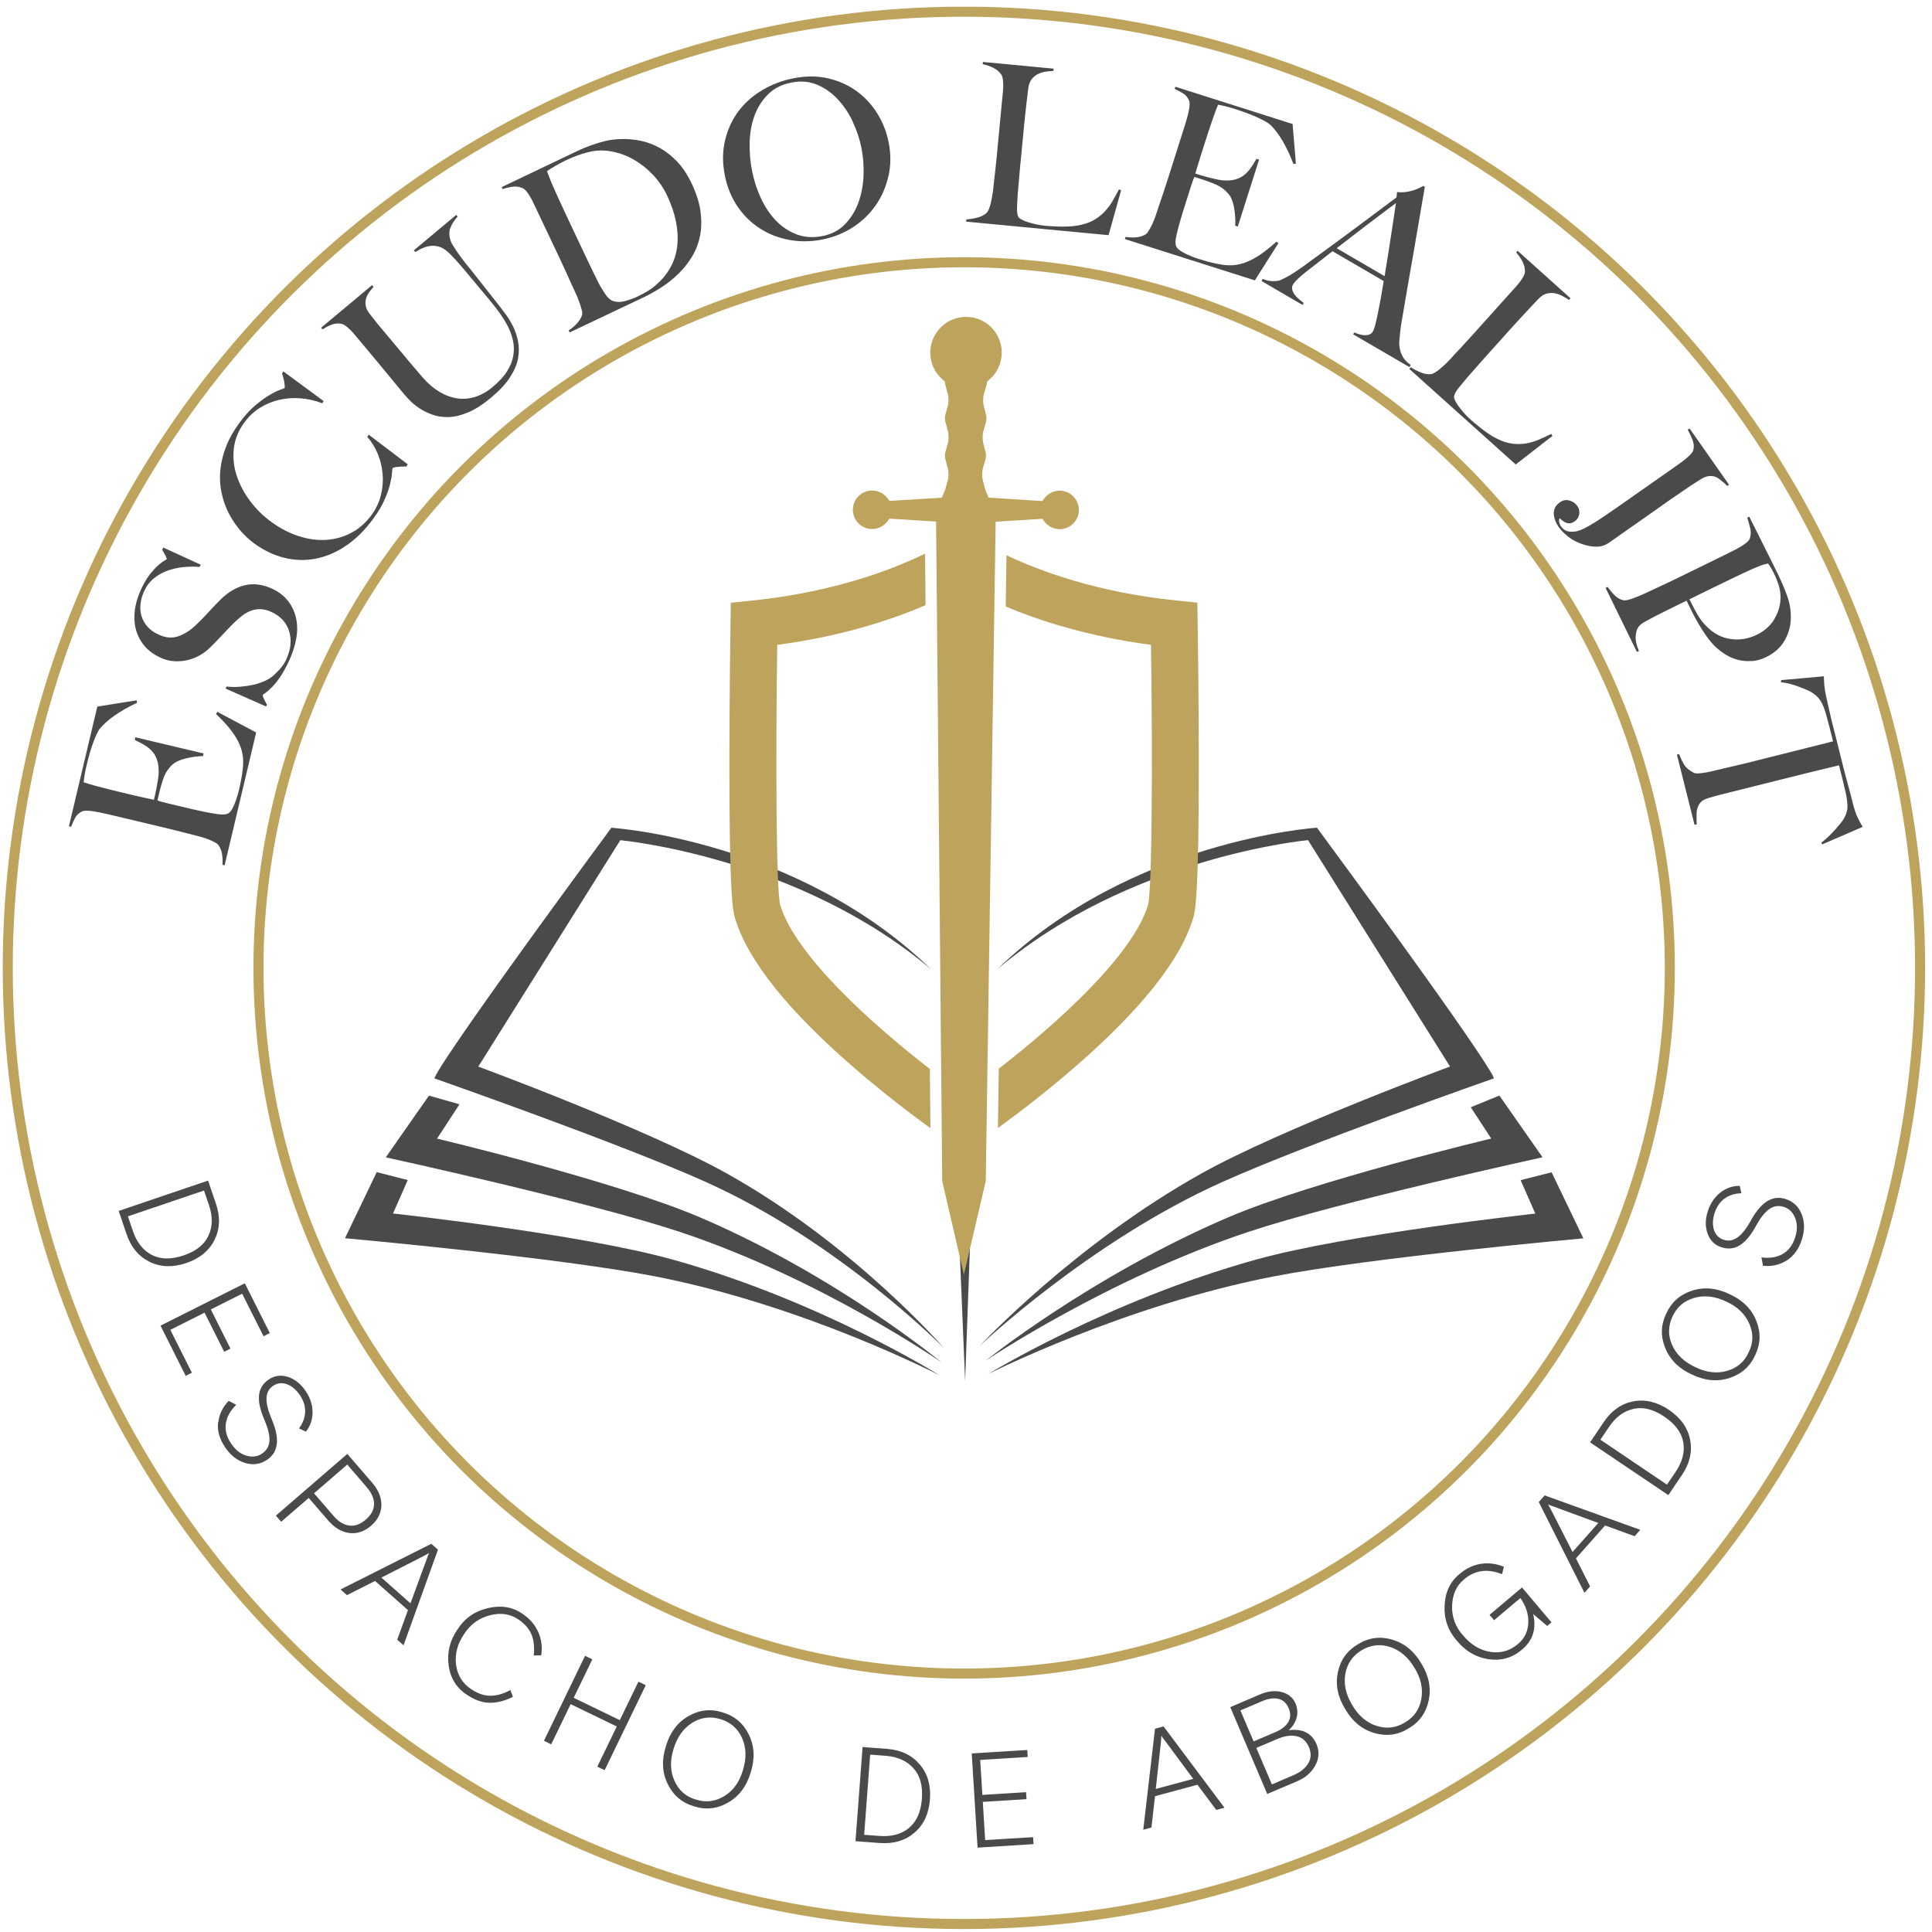 <?xml version="1.0" encoding="UTF-8" standalone="no" ?>
<!DOCTYPE svg PUBLIC "-//W3C//DTD SVG 1.1//EN" "http://www.w3.org/Graphics/SVG/1.1/DTD/svg11.dtd">
<svg xmlns="http://www.w3.org/2000/svg" xmlns:xlink="http://www.w3.org/1999/xlink" version="1.1" width="354" height="354" viewBox="0 0 354 354" xml:space="preserve">
<desc>Created with Fabric.js 3.6.6</desc>
<defs>
</defs>
<g transform="matrix(1 0 0 1 176.94 177.64)"  >
<g style=""   >
		<g transform="matrix(1 0 0 1 -0.28 -0.29)" clip-path="url(#CLIPPATH_5)"  >
<clipPath id="CLIPPATH_5" >
	<rect transform="matrix(1 0 0 1 0 0.01)" x="-194.915" y="-176.12" rx="0" ry="0" width="389.83" height="352.24" />
</clipPath>
<circle style="stroke: rgb(189,163,91); stroke-width: 1.84; stroke-dasharray: none; stroke-linecap: butt; stroke-dashoffset: 0; stroke-linejoin: miter; stroke-miterlimit: 4; fill: none; fill-rule: nonzero; opacity: 1;"  cx="0" cy="0" r="129.3" />
</g>
		<g transform="matrix(0 -1 1 0 -0.32 -0.3)" clip-path="url(#CLIPPATH_6)"  >
<clipPath id="CLIPPATH_6" >
	<rect transform="matrix(0 1 -1 0 -0.02 0.04)" x="-194.915" y="-176.12" rx="0" ry="0" width="389.83" height="352.24" />
</clipPath>
<circle style="stroke: rgb(189,163,91); stroke-width: 1.84; stroke-dasharray: none; stroke-linecap: butt; stroke-dashoffset: 0; stroke-linejoin: miter; stroke-miterlimit: 4; fill: none; fill-rule: nonzero; opacity: 1;"  cx="0" cy="0" r="175.2" />
</g>
		<g transform="matrix(1 0 0 1 -0.29 43.48)"  >
<polygon style="stroke: none; stroke-width: 1; stroke-dasharray: none; stroke-linecap: butt; stroke-dashoffset: 0; stroke-linejoin: miter; stroke-miterlimit: 4; fill: rgb(75,74,74); fill-rule: nonzero; opacity: 1;"  points="0.19,31.93 -2.47,-31.93 2.48,-31.93 0.19,31.93 " />
</g>
		<g transform="matrix(1 0 0 1 58.67 55.63)" clip-path="url(#CLIPPATH_7)"  >
<clipPath id="CLIPPATH_7" >
	<rect transform="matrix(1 0 0 1 -58.95 -55.9)" x="-194.915" y="-176.12" rx="0" ry="0" width="389.83" height="352.24" />
</clipPath>
<path style="stroke: none; stroke-width: 1; stroke-dasharray: none; stroke-linecap: butt; stroke-dashoffset: 0; stroke-linejoin: miter; stroke-miterlimit: 4; fill: rgb(75,74,74); fill-rule: nonzero; opacity: 1;"  transform=" translate(-479.61, -353.26)" d="M 525.32 342.36 s -34.27 3.71 -51.27 8.45 c -27.2 7.58 -48.95 20.93 -48.95 20.93 c 0 0 24.74 -12.53 52.25 -17.87 c 17.96 -3.49 56.77 -6.98 56.77 -6.98 l -5.82 -12.1 l -5.68 1.44 l 2.7 6.13 Z" stroke-linecap="round" />
</g>
		<g transform="matrix(1 0 0 1 54.69 47.38)" clip-path="url(#CLIPPATH_8)"  >
<clipPath id="CLIPPATH_8" >
	<rect transform="matrix(1 0 0 1 -54.97 -47.66)" x="-194.915" y="-176.12" rx="0" ry="0" width="389.83" height="352.24" />
</clipPath>
<path style="stroke: none; stroke-width: 1; stroke-dasharray: none; stroke-linecap: butt; stroke-dashoffset: 0; stroke-linejoin: miter; stroke-miterlimit: 4; fill: rgb(75,74,74); fill-rule: nonzero; opacity: 1;"  transform=" translate(-475.63, -345.02)" d="M 526.64 332.05 l -7.91 -11.31 l -5.24 2.14 l 3.75 5.74 s -32.65 7.76 -48.31 14.48 c -25.05 10.74 -44.31 26.2 -44.31 26.2 c 0 0 22.31 -15 48.08 -23.57 c 16.83 -5.59 53.93 -13.68 53.93 -13.68" stroke-linecap="round" />
</g>
		<g transform="matrix(1 0 0 1 49.69 21.49)" clip-path="url(#CLIPPATH_9)"  >
<clipPath id="CLIPPATH_9" >
	<rect transform="matrix(1 0 0 1 -49.97 -21.76)" x="-194.915" y="-176.12" rx="0" ry="0" width="389.83" height="352.24" />
</clipPath>
<path style="stroke: none; stroke-width: 1; stroke-dasharray: none; stroke-linecap: butt; stroke-dashoffset: 0; stroke-linejoin: miter; stroke-miterlimit: 4; fill: rgb(75,74,74); fill-rule: nonzero; opacity: 1;"  transform=" translate(-470.63, -319.13)" d="M 467.93 336.59 c 15.91 -7.14 49.79 -19 49.79 -19 c 0 0 1.16 -0.32 -32.41 -45.93 c 0 0 -34.03 2.14 -58.57 25.93 c 24.41 -20.68 56.93 -23.65 56.93 -23.65 l 26.02 41.48 s -30.93 11.43 -45.51 19.57 c -23.34 13.02 -40.65 31.6 -40.65 31.6 c 0 0 20.04 -19.07 44.4 -30" stroke-linecap="round" />
</g>
		<g transform="matrix(1 0 0 1 -50.67 21.68)" clip-path="url(#CLIPPATH_10)"  >
<clipPath id="CLIPPATH_10" >
	<rect transform="matrix(1 0 0 1 50.39 -21.95)" x="-194.915" y="-176.12" rx="0" ry="0" width="389.83" height="352.24" />
</clipPath>
<path style="stroke: none; stroke-width: 1; stroke-dasharray: none; stroke-linecap: butt; stroke-dashoffset: 0; stroke-linejoin: miter; stroke-miterlimit: 4; fill: rgb(75,74,74); fill-rule: nonzero; opacity: 1;"  transform=" translate(-370.27, -319.31)" d="M 373.4 336.59 c -15.91 -7.14 -49.79 -19 -49.79 -19 c 0 0 -1.17 -0.32 32.41 -45.93 c 0 0 34.03 2.14 58.57 25.93 c -24.41 -20.68 -56.93 -23.65 -56.93 -23.65 l -26.02 41.48 s 30.93 11.43 45.51 19.57 c 23.34 13.02 39.79 31.98 39.79 31.98 c 0 0 -19.18 -19.44 -43.54 -30.37" stroke-linecap="round" />
</g>
		<g transform="matrix(1 0 0 1 -59.25 55.75)" clip-path="url(#CLIPPATH_11)"  >
<clipPath id="CLIPPATH_11" >
	<rect transform="matrix(1 0 0 1 58.97 -56.03)" x="-194.915" y="-176.12" rx="0" ry="0" width="389.83" height="352.24" />
</clipPath>
<path style="stroke: none; stroke-width: 1; stroke-dasharray: none; stroke-linecap: butt; stroke-dashoffset: 0; stroke-linejoin: miter; stroke-miterlimit: 4; fill: rgb(75,74,74); fill-rule: nonzero; opacity: 1;"  transform=" translate(-361.7, -353.39)" d="M 416.17 372 s -21.69 -13.62 -48.88 -21.2 c -17 -4.74 -51.27 -8.45 -51.27 -8.45 l 2.7 -6.13 l -5.68 -1.45 l -5.82 12.11 s 38.81 3.49 56.77 6.98 c 27.51 5.34 52.18 18.14 52.18 18.14" stroke-linecap="round" />
</g>
		<g transform="matrix(1 0 0 1 -55.36 47.53)" clip-path="url(#CLIPPATH_12)"  >
<clipPath id="CLIPPATH_12" >
	<rect transform="matrix(1 0 0 1 55.08 -47.8)" x="-194.915" y="-176.12" rx="0" ry="0" width="389.83" height="352.24" />
</clipPath>
<path style="stroke: none; stroke-width: 1; stroke-dasharray: none; stroke-linecap: butt; stroke-dashoffset: 0; stroke-linejoin: miter; stroke-miterlimit: 4; fill: rgb(75,74,74); fill-rule: nonzero; opacity: 1;"  transform=" translate(-365.58, -345.16)" d="M 416.47 369.59 s -19.03 -15.75 -44.08 -26.49 c -15.66 -6.71 -48.31 -14.48 -48.31 -14.48 l 4.11 -6.29 l -5.59 -1.59 l -7.91 11.31 s 37.1 8.09 53.93 13.68 c 25.77 8.57 47.85 23.86 47.85 23.86" stroke-linecap="round" />
</g>
		<g transform="matrix(1 0 0 1 -24.88 -23.56)" clip-path="url(#CLIPPATH_13)"  >
<clipPath id="CLIPPATH_13" >
	<rect transform="matrix(1 0 0 1 24.59 23.28)" x="-194.915" y="-176.12" rx="0" ry="0" width="389.83" height="352.24" />
</clipPath>
<path style="stroke: none; stroke-width: 1; stroke-dasharray: none; stroke-linecap: butt; stroke-dashoffset: 0; stroke-linejoin: miter; stroke-miterlimit: 4; fill: rgb(189,163,91); fill-rule: nonzero; opacity: 1;"  transform=" translate(-396.07, -274.08)" d="M 414.39 315.87 c -10.52 -8.15 -24.58 -20.7 -27.43 -30.06 c -0.73 -3.1 -0.84 -25.97 -0.54 -47.65 c 11.87 -1.58 20.99 -4.62 27.18 -7.27 l -0.09 -9.45 c -5.71 2.8 -16.5 7.05 -31.78 8.61 l -3.81 0.39 l -0.06 3.83 c 0 0.12 -0.19 12.16 -0.21 24.63 c -0.03 25.8 0.7 28.22 1.05 29.38 c 2.32 7.7 9.77 17 22.12 27.64 c 5.33 4.59 10.38 8.41 13.67 10.79 l -0.1 -10.82 Z" stroke-linecap="round" />
</g>
		<g transform="matrix(1 0 0 1 24.32 -23.44)" clip-path="url(#CLIPPATH_14)"  >
<clipPath id="CLIPPATH_14" >
	<rect transform="matrix(1 0 0 1 -24.61 23.17)" x="-194.915" y="-176.12" rx="0" ry="0" width="389.83" height="352.24" />
</clipPath>
<path style="stroke: none; stroke-width: 1; stroke-dasharray: none; stroke-linecap: butt; stroke-dashoffset: 0; stroke-linejoin: miter; stroke-miterlimit: 4; fill: rgb(189,163,91); fill-rule: nonzero; opacity: 1;"  transform=" translate(-445.27, -274.19)" d="M 463.67 258.87 c -0.02 -12.47 -0.21 -24.51 -0.21 -24.63 l -0.06 -3.83 l -3.81 -0.39 c -14.76 -1.5 -25.32 -5.51 -31.16 -8.3 l -0.14 9.4 c 6.17 2.6 15.1 5.49 26.62 7.03 c 0.3 21.68 0.19 44.55 -0.54 47.65 c -2.85 9.34 -16.84 21.85 -27.35 30 l -0.16 10.87 c 3.29 -2.38 8.34 -6.2 13.65 -10.78 c 12.35 -10.64 19.79 -19.94 22.11 -27.64 c 0.35 -1.16 1.08 -3.59 1.05 -29.38" stroke-linecap="round" />
</g>
		<g transform="matrix(1 0 0 1 0.04 -31.82)" clip-path="url(#CLIPPATH_15)"  >
<clipPath id="CLIPPATH_15" >
	<rect transform="matrix(1 0 0 1 -0.33 31.54)" x="-194.915" y="-176.12" rx="0" ry="0" width="389.83" height="352.24" />
</clipPath>
<path style="stroke: none; stroke-width: 1; stroke-dasharray: none; stroke-linecap: butt; stroke-dashoffset: 0; stroke-linejoin: miter; stroke-miterlimit: 4; fill: rgb(189,163,91); fill-rule: nonzero; opacity: 1;"  transform=" translate(-420.99, -265.82)" d="M 420.63 353.58 l -3.98 -17.19 l -1.12 -120.82 l -8.56 -0.54 l -0.31 0.43 c -0.68 0.94 -1.72 1.47 -2.86 1.47 c -1.94 0 -3.52 -1.58 -3.52 -3.53 c 0 -1.94 1.59 -3.52 3.53 -3.52 c 1.14 0 2.18 0.54 2.86 1.47 l 0.31 0.43 l 9.6 -0.59 l 0.23 -0.55 c 0.04 -0.1 0.09 -0.2 0.13 -0.29 c 0.11 -0.23 0.22 -0.47 0.28 -0.71 l 0.45 -1.62 c 0.18 -0.65 0.18 -1.62 0 -2.27 l -0.45 -1.62 c -0.09 -0.31 -0.09 -0.93 0 -1.24 l 0.46 -1.66 c 0.18 -0.65 0.18 -1.62 0 -2.26 l -0.46 -1.73 c -0.08 -0.31 -0.08 -0.93 0 -1.24 l 0.45 -1.58 c 0.18 -0.64 0.18 -1.62 0 -2.27 l -0.45 -1.62 c -0.02 -0.07 -0.03 -0.15 -0.04 -0.24 l -0.04 -0.39 l -0.3 -0.25 c -1.51 -1.25 -2.38 -3.09 -2.37 -5.05 c 0 -3.61 2.94 -6.54 6.55 -6.54 c 3.61 0 6.54 2.94 6.54 6.55 c 0 1.96 -0.87 3.8 -2.39 5.05 l -0.3 0.25 l -0.05 0.38 c -0.01 0.09 -0.03 0.18 -0.05 0.26 l -0.47 1.61 c -0.19 0.64 -0.2 1.62 -0.03 2.27 l 0.42 1.59 c 0.08 0.31 0.08 0.93 0 1.24 l -0.49 1.72 c -0.18 0.64 -0.19 1.61 -0.02 2.26 l 0.43 1.66 c 0.08 0.31 0.07 0.93 -0.02 1.24 l -0.47 1.61 c -0.19 0.64 -0.2 1.62 -0.03 2.27 l 0.43 1.62 c 0.06 0.24 0.17 0.48 0.27 0.71 c 0.04 0.09 0.08 0.18 0.12 0.27 l 0.23 0.56 l 9.86 0.63 l 0.31 -0.43 c 0.67 -0.92 1.73 -1.47 2.86 -1.47 c 1.94 0 3.52 1.58 3.52 3.53 c 0 1.94 -1.58 3.52 -3.52 3.52 c -1.13 0 -2.2 -0.55 -2.86 -1.47 l -0.31 -0.43 l -8.56 0.53 l -1.81 120.81 l -4.02 17.18 Z" stroke-linecap="round" />
</g>
		<g transform="matrix(1 0 0 1 -0.79 99.79)" clip-path="url(#CLIPPATH_16)"  >
<clipPath id="CLIPPATH_16" >
	<rect transform="matrix(1 0 0 1 0.5 -100.07)" x="-194.915" y="-176.12" rx="0" ry="0" width="389.83" height="352.24" />
</clipPath>
<path style="stroke: none; stroke-width: 1; stroke-dasharray: none; stroke-linecap: butt; stroke-dashoffset: 0; stroke-linejoin: miter; stroke-miterlimit: 4; fill: rgb(75,74,74); fill-rule: nonzero; opacity: 1;"  transform=" translate(-420.16, -397.43)" d="M 571.32 351 c 1.3 -0.8 2.24 -2.06 2.81 -3.78 c 0.57 -1.72 0.57 -3.29 0.02 -4.7 c -0.56 -1.42 -1.54 -2.36 -2.95 -2.82 c -2.35 -0.77 -4.44 0.49 -6.29 3.78 c -0.83 1.53 -1.66 2.6 -2.48 3.21 c -0.82 0.61 -1.68 0.77 -2.59 0.47 c -0.89 -0.29 -1.49 -0.9 -1.78 -1.81 c -0.3 -0.91 -0.25 -1.96 0.13 -3.13 c 0.37 -1.13 0.98 -2 1.82 -2.61 c 0.84 -0.61 1.87 -0.94 3.08 -0.97 l -0.31 -1.35 c -1.3 -0.01 -2.47 0.39 -3.53 1.21 c -1.06 0.82 -1.82 1.94 -2.29 3.34 c -0.51 1.53 -0.53 2.93 -0.07 4.19 c 0.46 1.26 1.29 2.09 2.5 2.49 c 1.27 0.42 2.42 0.29 3.46 -0.38 c 1.04 -0.67 2.02 -1.87 2.95 -3.59 c 0.79 -1.44 1.59 -2.45 2.41 -3.02 c 0.82 -0.57 1.72 -0.69 2.69 -0.38 c 0.95 0.32 1.64 1 2.05 2.06 c 0.42 1.06 0.4 2.26 -0.04 3.6 c -0.45 1.36 -1.2 2.35 -2.26 2.96 c -1.06 0.61 -2.36 0.82 -3.89 0.63 l 0.28 1.52 c 1.55 0.18 2.98 -0.13 4.29 -0.93 M 564.53 362.52 c 0.78 1.78 0.75 3.52 -0.1 5.24 c -0.78 1.75 -2.1 2.89 -3.96 3.42 c -1.86 0.54 -3.81 0.31 -5.84 -0.68 c -2.06 -0.97 -3.47 -2.32 -4.24 -4.06 c -0.77 -1.74 -0.74 -3.49 0.08 -5.23 c 0.82 -1.75 2.14 -2.88 3.97 -3.4 c 1.83 -0.53 3.77 -0.31 5.83 0.66 c 2.06 0.93 3.48 2.28 4.25 4.06 M 560.87 372.5 c 2.21 -0.71 3.79 -2.1 4.74 -4.19 c 1 -2.06 1.07 -4.17 0.2 -6.32 c -0.87 -2.16 -2.5 -3.77 -4.89 -4.86 c -2.36 -1.14 -4.64 -1.36 -6.86 -0.65 s -3.79 2.11 -4.74 4.19 c -1 2.06 -1.07 4.17 -0.19 6.32 c 0.87 2.16 2.5 3.78 4.89 4.86 c 2.36 1.14 4.64 1.36 6.86 0.65 M 537.25 383.79 l 1.58 -2.33 c 1.23 -1.83 2.73 -2.93 4.5 -3.31 c 1.76 -0.4 3.65 0.07 5.65 1.43 c 1.99 1.35 3.15 2.92 3.46 4.72 c 0.3 1.77 -0.17 3.57 -1.41 5.4 l -1.58 2.33 l -12.21 -8.24 Z M 552.22 390.22 c 1.41 -2.09 1.9 -4.23 1.47 -6.42 c -0.43 -2.19 -1.73 -4.01 -3.88 -5.47 c -2.16 -1.46 -4.33 -1.97 -6.52 -1.56 c -2.19 0.42 -3.99 1.67 -5.4 3.76 l -2.53 3.75 l 14.34 9.67 l 2.53 -3.75 Z M 528.18 396.6 l -0.53 -0.97 c 0.26 0.15 0.61 0.28 1.02 0.41 l 8.2 3.01 l -4.72 5.32 l -3.97 -7.78 Z M 535.37 410.69 l -2.6 -5.15 l 5.34 -6.03 l 5.42 1.97 l 1.03 -1.17 l -17.52 -6.31 l -1.08 1.22 l 8.37 16.63 l 1.03 -1.17 Z M 516.8 424.01 c 2.32 0.34 4.36 -0.26 6.13 -1.79 c 1.96 -1.66 2.63 -3.81 2.01 -6.47 l 2.57 2.17 l 0.78 -0.65 l -5.4 -6.4 l -5.95 5.02 l 0.83 0.98 l 4.82 -4.06 c 1.02 1.44 1.51 2.96 1.45 4.53 c -0.06 1.58 -0.69 2.88 -1.9 3.9 c -1.5 1.26 -3.19 1.74 -5.08 1.43 c -1.89 -0.31 -3.55 -1.32 -4.99 -3.03 c -1.41 -1.59 -2.07 -3.42 -1.99 -5.48 c 0.08 -2.06 0.82 -3.66 2.21 -4.79 c 1.99 -1.68 4.3 -1.99 6.94 -0.93 l 0.34 -1.36 c -1.41 -0.58 -2.82 -0.75 -4.22 -0.54 c -1.4 0.22 -2.69 0.83 -3.87 1.83 c -1.73 1.39 -2.66 3.32 -2.78 5.79 c -0.12 2.46 0.62 4.61 2.23 6.44 c 1.6 1.95 3.56 3.09 5.88 3.43 M 504.44 431.31 c -0.35 1.91 -1.35 3.34 -3 4.29 c -1.62 1.01 -3.36 1.22 -5.2 0.63 c -1.84 -0.59 -3.33 -1.87 -4.47 -3.82 c -1.17 -1.95 -1.59 -3.86 -1.25 -5.73 c 0.34 -1.87 1.33 -3.31 2.98 -4.3 c 1.65 -0.99 3.38 -1.19 5.2 -0.61 c 1.81 0.59 3.3 1.85 4.47 3.8 c 1.19 1.92 1.61 3.83 1.27 5.74 M 495.83 437.54 c 2.23 0.65 4.32 0.37 6.27 -0.84 c 1.98 -1.15 3.21 -2.86 3.69 -5.14 c 0.48 -2.28 0.03 -4.53 -1.35 -6.76 c -1.32 -2.26 -3.1 -3.72 -5.33 -4.37 c -2.23 -0.65 -4.32 -0.37 -6.27 0.84 c -1.98 1.15 -3.21 2.86 -3.69 5.14 c -0.48 2.28 -0.03 4.53 1.35 6.76 c 1.32 2.26 3.09 3.72 5.33 4.37 M 474.22 440.27 l 3.84 -1.64 c 1.33 -0.57 2.51 -0.74 3.54 -0.5 c 1.03 0.23 1.78 0.9 2.24 1.99 c 0.46 1.09 0.42 2.09 -0.13 3 c -0.55 0.91 -1.49 1.64 -2.81 2.2 l -3.84 1.64 l -2.85 -6.68 Z M 471.29 433.4 l 4.02 -1.71 c 1.11 -0.47 2.09 -0.61 2.94 -0.41 c 0.85 0.2 1.48 0.77 1.88 1.71 c 0.4 0.94 0.38 1.79 -0.07 2.54 c -0.45 0.75 -1.23 1.37 -2.33 1.84 l -4.02 1.71 l -2.42 -5.68 Z M 481.71 446.37 c 1.51 -0.65 2.62 -1.61 3.31 -2.9 c 0.7 -1.29 0.76 -2.59 0.2 -3.91 c -0.86 -2.01 -2.56 -2.86 -5.1 -2.53 c 0.71 -0.61 1.19 -1.35 1.45 -2.23 c 0.26 -0.88 0.2 -1.78 -0.19 -2.69 c -0.45 -1.04 -1.28 -1.73 -2.49 -2.07 c -1.22 -0.33 -2.56 -0.19 -4.03 0.44 l -5.43 2.32 l 6.78 15.91 l 5.5 -2.34 Z M 456.73 439.12 l 0.09 -1.1 c 0.14 0.27 0.35 0.57 0.63 0.9 l 5.2 7.02 l -6.87 1.85 l 0.96 -8.68 Z M 454.99 454.85 l 0.65 -5.73 l 7.78 -2.1 l 3.45 4.62 l 1.5 -0.41 l -11.16 -14.9 l -1.57 0.43 l -2.15 18.5 l 1.5 -0.41 Z M 433.38 457.9 l -0.08 -1.28 l -8.78 0.54 l -0.43 -7 l 8.01 -0.5 l -0.08 -1.28 l -8.01 0.5 l -0.4 -6.41 l 8.71 -0.54 l -0.08 -1.28 l -10.18 0.63 l 1.07 17.26 l 10.26 -0.64 Z M 403.45 441.5 l 2.81 0.21 c 2.2 0.17 3.9 0.92 5.11 2.27 c 1.22 1.33 1.74 3.2 1.56 5.62 c -0.18 2.4 -0.98 4.18 -2.38 5.35 c -1.39 1.13 -3.19 1.62 -5.39 1.45 l -2.81 -0.21 l 1.1 -14.68 Z M 405.28 457.69 c 2.51 0.19 4.61 -0.45 6.3 -1.9 s 2.63 -3.49 2.82 -6.08 c 0.2 -2.6 -0.43 -4.74 -1.88 -6.43 c -1.45 -1.69 -3.43 -2.64 -5.95 -2.83 l -4.51 -0.34 l -1.3 17.25 l 4.51 0.34 Z M 376.75 449.08 c -1.65 1.02 -3.38 1.24 -5.2 0.66 c -1.84 -0.52 -3.16 -1.67 -3.95 -3.43 c -0.8 -1.77 -0.85 -3.72 -0.17 -5.87 c 0.66 -2.17 1.8 -3.77 3.41 -4.77 c 1.61 -1.01 3.34 -1.23 5.19 -0.67 c 1.84 0.56 3.16 1.71 3.94 3.44 c 0.78 1.74 0.84 3.69 0.18 5.86 c -0.62 2.17 -1.76 3.77 -3.4 4.79 M 366.35 446.88 c 1.02 2.09 2.63 3.45 4.83 4.09 c 2.18 0.7 4.28 0.46 6.28 -0.71 c 2.01 -1.17 3.38 -3.02 4.11 -5.53 c 0.79 -2.5 0.68 -4.79 -0.34 -6.88 c -1.02 -2.09 -2.63 -3.45 -4.83 -4.09 c -2.18 -0.7 -4.28 -0.46 -6.29 0.71 c -2.01 1.17 -3.38 3.02 -4.1 5.53 c -0.79 2.5 -0.68 4.79 0.34 6.88 M 345.01 439.61 l 3.56 -7.36 l 8.45 4.09 l -3.56 7.36 l 1.34 0.65 l 7.53 -15.57 l -1.34 -0.65 l -3.41 7.05 l -8.45 -4.09 l 3.41 -7.05 l -1.33 -0.65 l -7.53 15.57 l 1.33 0.65 Z M 326.21 425.15 c 0.33 2.36 1.46 4.16 3.39 5.4 c 1.39 0.94 2.76 1.42 4.1 1.45 c 1.34 0.03 2.77 -0.33 4.3 -1.09 l -0.47 -1.24 c -1.33 0.71 -2.57 1.06 -3.71 1.04 c -1.14 -0.01 -2.29 -0.41 -3.43 -1.18 c -1.64 -1.07 -2.58 -2.58 -2.82 -4.54 s 0.27 -3.84 1.52 -5.64 c 1.14 -1.75 2.71 -2.88 4.72 -3.39 c 2 -0.51 3.74 -0.24 5.23 0.8 c 1.09 0.74 1.87 1.62 2.32 2.65 s 0.61 2.34 0.45 3.93 l 1.36 -0.03 c 0.24 -1.51 0.06 -2.93 -0.53 -4.26 c -0.6 -1.34 -1.55 -2.45 -2.86 -3.33 c -1.79 -1.27 -3.89 -1.63 -6.31 -1.08 c -2.42 0.55 -4.29 1.84 -5.61 3.89 c -1.43 2.06 -1.97 4.27 -1.64 6.63 M 321.67 405.09 l 0.97 -0.53 c -0.15 0.26 -0.28 0.61 -0.41 1.02 l -3.01 8.2 l -5.32 -4.72 l 7.78 -3.97 Z M 307.58 412.28 l 5.15 -2.6 l 6.03 5.34 l -1.97 5.42 l 1.16 1.03 l 6.31 -17.52 l -1.22 -1.08 l -16.63 8.37 l 1.17 1.03 Z M 307.65 388.37 l 3.52 4.08 c 0.95 1.1 1.41 2.16 1.38 3.18 c -0.03 1.02 -0.53 1.96 -1.52 2.81 c -0.99 0.85 -1.99 1.22 -3.01 1.09 c -1.02 -0.12 -2 -0.73 -2.95 -1.83 l -3.52 -4.08 l 6.09 -5.27 Z M 295.53 398.83 l 5.05 -4.36 l 3.55 4.11 c 1.17 1.36 2.47 2.13 3.89 2.31 c 1.42 0.18 2.74 -0.26 3.98 -1.33 c 1.23 -1.07 1.86 -2.31 1.89 -3.74 c 0.03 -1.43 -0.54 -2.82 -1.72 -4.18 l -4.52 -5.24 l -13.09 11.31 l 0.97 1.12 Z M 283.97 380.61 c -0.17 1.52 0.25 3.03 1.26 4.54 c 1.01 1.51 2.24 2.47 3.7 2.91 s 2.8 0.24 4.03 -0.59 c 2.05 -1.38 2.35 -3.8 0.89 -7.29 c -0.69 -1.6 -1.03 -2.91 -1.01 -3.93 c 0.02 -1.02 0.42 -1.8 1.22 -2.33 c 0.78 -0.52 1.62 -0.62 2.53 -0.29 c 0.9 0.33 1.7 1 2.39 2.03 c 0.66 0.99 0.97 2 0.94 3.04 c -0.03 1.04 -0.41 2.05 -1.12 3.03 l 1.26 0.59 c 0.81 -1.02 1.21 -2.19 1.22 -3.53 c 0 -1.34 -0.41 -2.63 -1.23 -3.86 c -0.9 -1.34 -1.99 -2.22 -3.26 -2.63 c -1.28 -0.41 -2.44 -0.27 -3.5 0.44 c -1.11 0.74 -1.72 1.73 -1.82 2.96 c -0.11 1.23 0.23 2.74 1.02 4.54 c 0.65 1.51 0.95 2.76 0.89 3.76 c -0.06 1 -0.51 1.78 -1.36 2.35 c -0.84 0.56 -1.8 0.68 -2.88 0.36 c -1.09 -0.32 -2.03 -1.07 -2.81 -2.25 c -0.8 -1.19 -1.11 -2.39 -0.94 -3.61 c 0.17 -1.21 0.8 -2.36 1.9 -3.45 l -1.37 -0.72 c -1.1 1.11 -1.73 2.43 -1.91 3.95 M 278.02 372.11 l 1.15 -0.58 l -3.95 -7.86 l 6.27 -3.15 l 3.6 7.17 l 1.15 -0.58 l -3.6 -7.18 l 5.74 -2.88 l 3.92 7.79 l 1.15 -0.58 l -4.58 -9.12 l -15.45 7.76 l 4.61 9.18 Z M 281.39 338.14 l 0.91 2.67 c 0.71 2.09 0.68 3.95 -0.09 5.59 c -0.75 1.65 -2.27 2.86 -4.56 3.63 c -2.28 0.77 -4.23 0.74 -5.85 -0.1 c -1.59 -0.84 -2.74 -2.3 -3.45 -4.39 l -0.9 -2.67 l 13.95 -4.73 Z M 267.21 346.16 c 0.81 2.39 2.22 4.07 4.22 5.05 c 2 0.98 4.24 1.05 6.7 0.22 s 4.19 -2.25 5.19 -4.25 c 0.99 -2 1.08 -4.19 0.27 -6.58 l -1.45 -4.28 l -16.38 5.56 l 1.45 4.28 Z" stroke-linecap="round" />
</g>
		<g transform="matrix(1 0 0 1 0.03 -92.69)" clip-path="url(#CLIPPATH_17)"  >
<clipPath id="CLIPPATH_17" >
	<rect transform="matrix(1 0 0 1 -0.31 92.41)" x="-194.915" y="-176.12" rx="0" ry="0" width="389.83" height="352.24" />
</clipPath>
<path style="stroke: none; stroke-width: 1; stroke-dasharray: none; stroke-linecap: butt; stroke-dashoffset: 0; stroke-linejoin: miter; stroke-miterlimit: 4; fill: rgb(75,74,74); fill-rule: nonzero; opacity: 1;"  transform=" translate(-420.97, -204.95)" d="M 577.71 274.42 c 0.42 -0.33 0.85 -0.71 1.3 -1.12 c 0.44 -0.42 0.85 -0.84 1.22 -1.25 c 0.37 -0.42 0.71 -0.82 1.02 -1.2 c 0.31 -0.39 0.53 -0.71 0.66 -0.97 c 0.39 -0.69 0.59 -1.38 0.6 -2.06 c 0 -0.69 -0.1 -1.54 -0.32 -2.55 c -0.13 -0.5 -0.23 -0.94 -0.31 -1.31 c -0.08 -0.37 -0.17 -0.74 -0.26 -1.11 c -0.09 -0.34 -0.18 -0.73 -0.29 -1.15 c -0.1 -0.4 -0.22 -0.88 -0.37 -1.47 c -0.66 0.17 -1.56 0.38 -2.7 0.65 c -1.14 0.27 -2.33 0.56 -3.57 0.87 c -1.24 0.31 -2.47 0.62 -3.68 0.92 c -1.19 0.3 -2.19 0.55 -3.01 0.75 l -8.79 2.2 c -0.77 0.19 -1.49 0.4 -2.18 0.61 c -0.69 0.21 -1.15 0.46 -1.39 0.75 c -0.48 0.54 -0.74 1.2 -0.77 1.98 c -0.03 0.78 -0.02 1.47 0.02 2.08 l -0.4 0.1 l -3.23 -12.87 l 0.4 -0.1 c 0.25 0.67 0.55 1.29 0.89 1.88 c 0.34 0.59 0.93 1.1 1.77 1.53 c 0.17 0.1 0.41 0.14 0.73 0.13 c 0.32 0 0.68 -0.04 1.07 -0.1 c 0.39 -0.06 0.81 -0.13 1.27 -0.23 c 0.45 -0.1 0.89 -0.2 1.31 -0.31 c 0.37 -0.09 0.86 -0.21 1.47 -0.35 c 0.61 -0.14 1.29 -0.29 2.03 -0.47 c 0.74 -0.17 1.51 -0.36 2.3 -0.55 c 0.79 -0.2 1.54 -0.39 2.26 -0.57 l 13.11 -3.29 c -0.14 -0.56 -0.26 -1.04 -0.37 -1.47 c -0.1 -0.4 -0.2 -0.78 -0.29 -1.15 c -0.09 -0.34 -0.18 -0.71 -0.29 -1.08 c -0.11 -0.38 -0.23 -0.82 -0.35 -1.32 c -0.28 -1 -0.6 -1.79 -0.98 -2.39 c -0.37 -0.59 -0.89 -1.1 -1.56 -1.52 c -0.24 -0.17 -0.58 -0.34 -1.02 -0.52 c -0.44 -0.18 -0.92 -0.37 -1.43 -0.57 c -0.51 -0.2 -1.05 -0.37 -1.62 -0.52 c -0.57 -0.15 -1.11 -0.25 -1.63 -0.29 l 0.03 -0.39 l 7.82 -0.7 c 0.02 0.64 0.06 1.23 0.1 1.76 c 0.05 0.54 0.18 1.29 0.4 2.28 c 0.22 1.01 0.43 1.91 0.61 2.71 c 0.18 0.8 0.37 1.56 0.56 2.3 s 0.37 1.49 0.57 2.26 c 0.2 0.79 0.42 1.68 0.66 2.65 c 0.25 0.98 0.46 1.85 0.65 2.61 c 0.2 0.79 0.4 1.56 0.6 2.29 c 0.2 0.74 0.4 1.5 0.62 2.29 c 0.21 0.79 0.44 1.68 0.69 2.69 c 0.25 0.87 0.5 1.57 0.76 2.1 c 0.26 0.54 0.56 1.09 0.9 1.65 l -7.4 3.2 l -0.21 -0.33 Z M 569.15 233.36 c 0.75 -1.26 1.11 -2.61 1.1 -4.06 c -0.02 -0.72 -0.14 -1.43 -0.36 -2.14 c -0.23 -0.71 -0.51 -1.42 -0.86 -2.12 c -0.25 -0.51 -0.46 -0.9 -0.64 -1.16 s -0.32 -0.47 -0.42 -0.63 c -0.16 0.05 -0.3 0.08 -0.43 0.1 c -0.13 0.02 -0.28 0.06 -0.47 0.11 c -0.18 0.06 -0.43 0.15 -0.75 0.28 c -0.32 0.12 -0.76 0.31 -1.34 0.56 c -0.87 0.39 -1.92 0.88 -3.14 1.47 c -1.23 0.59 -2.43 1.17 -3.6 1.74 c -1.17 0.57 -2.2 1.08 -3.08 1.51 s -1.42 0.69 -1.61 0.79 c 0.49 1 0.98 1.93 1.47 2.78 c 0.49 0.85 1.06 1.59 1.7 2.21 c 1.3 1.3 2.77 2.07 4.42 2.29 c 1.64 0.23 3.23 -0.04 4.77 -0.79 c 1.42 -0.69 2.5 -1.67 3.25 -2.93 M 564.98 241.11 c -0.88 0.07 -1.71 0 -2.51 -0.2 c -0.8 -0.2 -1.55 -0.52 -2.26 -0.96 c -0.72 -0.44 -1.36 -0.93 -1.92 -1.47 c -0.58 -0.57 -1.12 -1.21 -1.63 -1.93 c -0.51 -0.72 -0.98 -1.47 -1.43 -2.23 c -0.45 -0.76 -0.86 -1.53 -1.23 -2.28 c -0.36 -0.73 -0.68 -1.39 -0.97 -1.98 c -0.78 0.38 -1.46 0.71 -2.02 0.99 c -0.54 0.26 -1.01 0.5 -1.43 0.7 c -0.42 0.2 -0.8 0.4 -1.15 0.58 c -0.35 0.19 -0.73 0.38 -1.15 0.58 c -0.77 0.41 -1.43 0.76 -1.98 1.06 c -0.55 0.3 -0.95 0.66 -1.2 1.09 c -0.22 0.35 -0.36 0.89 -0.4 1.6 c -0.04 0.72 0.16 1.59 0.6 2.61 l -0.37 0.18 l -5.74 -11.73 l 0.37 -0.18 c 0.4 0.56 0.83 1.08 1.3 1.54 c 0.47 0.47 0.98 0.76 1.53 0.89 c 0.21 0.05 0.47 0.04 0.8 -0.03 c 0.33 -0.07 0.69 -0.18 1.07 -0.32 c 0.39 -0.14 0.79 -0.3 1.22 -0.48 c 0.43 -0.18 0.84 -0.36 1.23 -0.55 c 0.34 -0.17 0.81 -0.39 1.4 -0.66 c 0.59 -0.28 1.24 -0.58 1.94 -0.9 c 0.7 -0.33 1.42 -0.67 2.15 -1.03 c 0.76 -0.37 1.47 -0.72 2.13 -1.04 l 7.15 -3.5 c 0.44 -0.21 0.88 -0.44 1.33 -0.67 c 0.45 -0.23 0.86 -0.47 1.25 -0.7 c 0.39 -0.23 0.72 -0.48 1.01 -0.72 c 0.29 -0.25 0.47 -0.48 0.54 -0.7 c 0.21 -0.56 0.24 -1.16 0.1 -1.8 c -0.15 -0.64 -0.33 -1.31 -0.56 -2.02 l 0.37 -0.18 c 0.07 0.15 0.22 0.44 0.43 0.88 c 0.23 0.46 0.5 1.01 0.82 1.62 c 0.32 0.62 0.66 1.29 1.01 2.03 c 0.36 0.73 0.72 1.46 1.09 2.17 c 0.36 0.71 0.7 1.39 1.01 2.03 c 0.32 0.66 0.59 1.21 0.81 1.65 c 0.79 1.61 1.41 3.08 1.86 4.41 c 0.45 1.32 0.64 2.69 0.57 4.09 c -0.06 1.36 -0.46 2.66 -1.18 3.9 c -0.73 1.24 -1.83 2.21 -3.29 2.93 c -0.9 0.44 -1.79 0.7 -2.67 0.76 M 559.01 207.76 c -0.57 -0.43 -1.22 -0.61 -1.96 -0.52 c -0.48 0.07 -1.03 0.3 -1.63 0.7 c -0.61 0.39 -1.17 0.76 -1.7 1.09 c -0.56 0.39 -1.11 0.77 -1.66 1.14 c -0.56 0.37 -1.11 0.75 -1.67 1.14 c -0.56 0.39 -1.14 0.8 -1.74 1.22 c -0.58 0.41 -1.21 0.85 -1.9 1.34 l -7.85 5.51 c -0.74 0.52 -1.49 0.78 -2.26 0.79 c -0.77 0.01 -1.59 -0.12 -2.44 -0.38 c -1.06 -0.32 -1.98 -0.78 -2.76 -1.38 c -0.78 -0.6 -1.4 -1.22 -1.86 -1.86 c -0.25 -0.36 -0.45 -0.74 -0.61 -1.15 c -0.15 -0.41 -0.24 -0.81 -0.27 -1.21 c -0.03 -0.4 0.05 -0.78 0.23 -1.16 c 0.18 -0.38 0.49 -0.72 0.91 -1.01 c 0.54 -0.38 1.11 -0.48 1.73 -0.31 c 0.62 0.17 1.1 0.51 1.46 1.02 c 0.31 0.45 0.42 0.94 0.33 1.49 c -0.1 0.55 -0.37 0.98 -0.81 1.29 c -0.51 0.36 -0.99 0.46 -1.45 0.32 c -0.45 -0.15 -0.88 -0.43 -1.27 -0.85 l -0.1 0.07 c -0.08 0.22 -0.09 0.46 -0.02 0.71 c 0.06 0.26 0.16 0.47 0.28 0.65 c 0.39 0.56 0.89 0.88 1.48 0.98 c 0.6 0.09 1.21 0.04 1.83 -0.16 c 0.58 -0.21 1.21 -0.51 1.87 -0.89 c 0.66 -0.38 1.31 -0.78 1.95 -1.2 c 0.31 -0.22 0.74 -0.51 1.28 -0.87 c 0.54 -0.36 1.12 -0.76 1.75 -1.2 c 0.65 -0.45 1.3 -0.91 1.97 -1.38 c 0.69 -0.49 1.34 -0.94 1.94 -1.36 l 6.52 -4.57 c 0.4 -0.28 0.8 -0.56 1.2 -0.85 c 0.4 -0.28 0.77 -0.57 1.12 -0.86 c 0.34 -0.29 0.64 -0.57 0.89 -0.83 c 0.25 -0.26 0.41 -0.51 0.47 -0.75 c 0.16 -0.58 0.11 -1.19 -0.13 -1.83 c -0.25 -0.64 -0.54 -1.27 -0.88 -1.9 l 0.33 -0.23 l 7.22 10.29 l -0.33 0.24 c -0.39 -0.42 -0.88 -0.85 -1.45 -1.28 M 521.73 205.11 l -19.5 -17.51 l 0.27 -0.3 c 0.58 0.37 1.2 0.69 1.86 0.96 c 0.66 0.26 1.28 0.36 1.85 0.29 c 0.21 -0.03 0.45 -0.13 0.74 -0.3 c 0.28 -0.17 0.58 -0.39 0.89 -0.65 s 0.64 -0.55 0.97 -0.86 c 0.33 -0.31 0.64 -0.62 0.93 -0.95 c 0.25 -0.28 0.6 -0.66 1.05 -1.14 c 0.45 -0.48 0.93 -1 1.46 -1.57 c 0.53 -0.57 1.07 -1.16 1.61 -1.76 c 0.56 -0.63 1.09 -1.21 1.58 -1.76 l 5.29 -5.89 c 0.33 -0.36 0.65 -0.72 0.96 -1.06 c 0.33 -0.37 0.62 -0.72 0.87 -1.06 c 0.25 -0.34 0.46 -0.66 0.61 -0.96 c 0.16 -0.3 0.24 -0.57 0.24 -0.82 c 0.02 -0.6 -0.12 -1.2 -0.43 -1.81 c -0.31 -0.61 -0.71 -1.18 -1.18 -1.71 l 0.27 -0.3 l 9.69 8.7 l -0.27 0.3 c -0.3 -0.2 -0.67 -0.42 -1.11 -0.66 c -0.44 -0.25 -0.9 -0.42 -1.39 -0.53 c -0.49 -0.11 -1 -0.1 -1.53 0.02 c -0.53 0.12 -1.05 0.45 -1.57 0.98 c -0.66 0.69 -1.25 1.33 -1.79 1.9 c -0.54 0.58 -1.07 1.15 -1.58 1.7 c -0.52 0.56 -1.05 1.14 -1.6 1.75 c -0.55 0.61 -1.15 1.29 -1.83 2.04 c -0.62 0.69 -1.18 1.32 -1.69 1.88 c -0.49 0.55 -0.97 1.08 -1.45 1.61 c -0.47 0.53 -0.95 1.07 -1.44 1.64 c -0.49 0.57 -1.04 1.19 -1.66 1.88 c -0.56 0.67 -1.09 1.31 -1.59 1.92 c -0.5 0.62 -0.78 1.15 -0.85 1.59 c -0.01 0.17 0.06 0.42 0.21 0.74 c 0.15 0.32 0.37 0.67 0.65 1.05 c 0.28 0.38 0.6 0.78 0.96 1.19 c 0.36 0.42 0.74 0.8 1.15 1.17 c 0.16 0.15 0.42 0.37 0.79 0.68 c 0.36 0.31 0.77 0.64 1.22 0.99 c 0.45 0.35 0.93 0.7 1.43 1.04 c 0.5 0.34 0.97 0.61 1.4 0.82 c 1.01 0.51 1.95 0.82 2.81 0.93 c 0.86 0.12 1.7 0.11 2.51 -0.02 c 0.81 -0.13 1.6 -0.36 2.36 -0.68 c 0.76 -0.32 1.54 -0.68 2.33 -1.07 l 0.22 0.36 l -6.74 5.25 Z M 499.41 159.67 c -0.15 1 -0.32 2.1 -0.5 3.3 c -0.18 1.2 -0.38 2.45 -0.58 3.75 c -0.21 1.3 -0.42 2.59 -0.63 3.88 l -8.78 -5.12 c 1.37 -1.06 2.65 -2.04 3.82 -2.95 c 1.17 -0.91 2.24 -1.71 3.18 -2.42 s 1.75 -1.31 2.4 -1.81 c 0.65 -0.5 1.14 -0.86 1.46 -1.09 c -0.09 0.64 -0.21 1.46 -0.37 2.46 M 502.24 187.28 l 0.25 -0.42 c -0.53 -0.34 -0.94 -0.72 -1.23 -1.14 c -0.29 -0.42 -0.5 -0.83 -0.62 -1.24 c -0.13 -0.4 -0.2 -0.77 -0.23 -1.1 c -0.03 -0.33 -0.04 -0.56 -0.03 -0.68 c 0.07 -0.77 0.14 -1.47 0.2 -2.08 c 0.06 -0.61 0.17 -1.36 0.34 -2.24 c 0.3 -1.81 0.61 -3.64 0.93 -5.48 c 0.32 -1.85 0.65 -3.75 1 -5.73 c 0.35 -1.97 0.7 -4.03 1.06 -6.16 c 0.36 -2.14 0.75 -4.39 1.16 -6.77 l -0.28 -0.17 c -0.19 0.11 -0.45 0.24 -0.78 0.4 c -0.33 0.16 -0.7 0.3 -1.12 0.43 c -0.42 0.13 -0.88 0.23 -1.37 0.29 s -1 0.06 -1.54 0 l -0.1 0.98 c -1.33 0.99 -2.76 2.05 -4.28 3.2 c -1.52 1.15 -3.04 2.28 -4.55 3.39 s -2.99 2.2 -4.43 3.26 c -1.43 1.05 -2.72 1.99 -3.86 2.81 c -1.24 0.88 -2.23 1.52 -2.96 1.91 c -0.73 0.39 -1.23 0.62 -1.49 0.69 c -0.13 0.05 -0.48 0.08 -1.07 0.09 c -0.59 0 -1.2 -0.13 -1.86 -0.42 l -0.23 0.39 l 7.51 4.38 l 0.21 -0.35 c -0.28 -0.23 -0.57 -0.47 -0.88 -0.72 c -0.31 -0.26 -0.57 -0.54 -0.79 -0.84 c -0.22 -0.3 -0.36 -0.61 -0.43 -0.92 c -0.07 -0.31 -0.02 -0.62 0.16 -0.92 c 0.3 -0.52 1.07 -1.27 2.3 -2.25 c 0.81 -0.63 1.62 -1.26 2.42 -1.88 c 0.8 -0.62 1.64 -1.27 2.51 -1.96 l 9.38 5.47 c -0.18 1.12 -0.37 2.2 -0.55 3.22 c -0.19 1.02 -0.37 1.95 -0.54 2.78 c -0.17 0.83 -0.33 1.52 -0.48 2.08 s -0.29 0.94 -0.41 1.15 c -0.19 0.33 -0.46 0.53 -0.81 0.62 c -0.35 0.08 -0.7 0.1 -1.06 0.04 c -0.36 -0.05 -0.69 -0.14 -0.99 -0.25 c -0.3 -0.11 -0.48 -0.19 -0.55 -0.23 l -0.21 0.35 l 10.3 6 Z M 473.92 171.37 l -23.81 -7.57 l 0.12 -0.39 c 0.68 0.1 1.34 0.13 1.97 0.07 c 0.63 -0.06 1.2 -0.23 1.69 -0.53 c 0.18 -0.11 0.36 -0.31 0.53 -0.58 c 0.17 -0.27 0.35 -0.6 0.54 -0.96 c 0.19 -0.37 0.36 -0.76 0.53 -1.18 s 0.31 -0.84 0.44 -1.25 c 0.11 -0.36 0.28 -0.85 0.49 -1.47 c 0.21 -0.62 0.44 -1.3 0.69 -2.03 c 0.25 -0.73 0.5 -1.49 0.74 -2.27 c 0.26 -0.8 0.49 -1.56 0.72 -2.26 l 2.41 -7.59 c 0.15 -0.47 0.29 -0.95 0.44 -1.45 c 0.14 -0.5 0.27 -0.97 0.37 -1.43 s 0.16 -0.87 0.18 -1.25 c 0.02 -0.38 -0.02 -0.67 -0.13 -0.88 c -0.26 -0.54 -0.59 -0.94 -0.99 -1.19 c -0.4 -0.26 -0.94 -0.55 -1.61 -0.88 l 0.12 -0.39 l 21.48 6.83 l 0.61 7.26 l -0.45 0.07 c -1.27 -3.29 -2.68 -5.68 -4.23 -7.17 c -0.38 -0.35 -1.13 -0.79 -2.28 -1.32 c -1.14 -0.53 -2.57 -1.07 -4.28 -1.62 c -0.54 -0.17 -1.12 -0.33 -1.71 -0.48 c -0.6 -0.15 -1.03 -0.23 -1.31 -0.27 c -0.18 0.4 -0.5 1.24 -0.95 2.52 c -0.45 1.29 -0.95 2.78 -1.49 4.5 c -0.31 0.99 -0.58 1.82 -0.79 2.49 c -0.21 0.67 -0.38 1.23 -0.51 1.66 c -0.12 0.43 -0.22 0.76 -0.3 1 c -0.07 0.21 -0.11 0.35 -0.14 0.43 c 0.13 0.04 0.39 0.12 0.78 0.25 c 0.39 0.12 0.84 0.25 1.35 0.39 c 0.51 0.13 1.03 0.26 1.55 0.38 c 0.52 0.12 0.96 0.2 1.32 0.23 c 0.83 0.07 1.56 0.03 2.18 -0.12 c 0.62 -0.15 1.16 -0.39 1.62 -0.73 c 0.46 -0.34 0.89 -0.77 1.27 -1.29 c 0.38 -0.52 0.76 -1.12 1.15 -1.8 l 0.47 0.15 l -3.9 12.26 l -0.47 -0.15 c 0.06 -0.9 0.01 -1.85 -0.14 -2.87 c -0.15 -1.02 -0.38 -1.82 -0.71 -2.41 c -0.3 -0.5 -0.7 -0.95 -1.21 -1.37 c -0.51 -0.42 -1.14 -0.78 -1.91 -1.08 c -0.38 -0.15 -0.7 -0.27 -0.95 -0.37 c -0.26 -0.1 -0.51 -0.18 -0.77 -0.27 c -0.23 -0.07 -0.49 -0.16 -0.78 -0.25 c -0.26 -0.08 -0.6 -0.19 -1.01 -0.32 c -0.17 0.35 -0.36 0.87 -0.58 1.57 c -0.22 0.7 -0.45 1.43 -0.69 2.18 c -0.11 0.34 -0.23 0.73 -0.37 1.17 c -0.14 0.44 -0.28 0.88 -0.42 1.32 c -0.13 0.42 -0.25 0.81 -0.36 1.19 c -0.11 0.38 -0.2 0.7 -0.28 0.96 c -0.24 0.84 -0.44 1.64 -0.61 2.4 c -0.17 0.76 -0.2 1.36 -0.08 1.79 c 0.12 0.44 0.59 0.87 1.43 1.31 c 0.83 0.44 1.77 0.82 2.8 1.15 c 0.44 0.14 1.01 0.31 1.71 0.5 c 0.69 0.19 1.43 0.36 2.22 0.49 c 0.86 0.16 1.69 0.2 2.49 0.13 c 0.79 -0.08 1.6 -0.28 2.43 -0.62 c 0.82 -0.34 1.66 -0.81 2.52 -1.4 c 0.86 -0.6 1.79 -1.35 2.8 -2.26 l 0.39 0.25 l -4.31 6.81 Z M 447.12 163.09 l -26.09 -2.48 l 0.04 -0.41 c 0.69 -0.04 1.37 -0.16 2.06 -0.34 c 0.69 -0.18 1.24 -0.47 1.66 -0.87 c 0.15 -0.15 0.29 -0.38 0.41 -0.68 c 0.12 -0.3 0.23 -0.65 0.33 -1.06 s 0.18 -0.82 0.26 -1.27 c 0.08 -0.44 0.15 -0.88 0.19 -1.32 c 0.04 -0.38 0.09 -0.89 0.17 -1.54 c 0.08 -0.65 0.16 -1.36 0.24 -2.13 c 0.09 -0.77 0.17 -1.56 0.25 -2.38 c 0.08 -0.84 0.15 -1.63 0.22 -2.36 l 0.75 -7.88 c 0.05 -0.49 0.09 -0.96 0.14 -1.42 c 0.05 -0.49 0.07 -0.94 0.07 -1.37 c 0 -0.42 -0.03 -0.8 -0.08 -1.13 c -0.05 -0.33 -0.15 -0.6 -0.29 -0.81 c -0.34 -0.5 -0.81 -0.9 -1.42 -1.2 c -0.61 -0.31 -1.27 -0.53 -1.97 -0.68 l 0.04 -0.41 l 12.96 1.23 l -0.04 0.41 c -0.36 0.02 -0.79 0.06 -1.28 0.12 c -0.5 0.06 -0.98 0.19 -1.43 0.4 c -0.46 0.2 -0.86 0.51 -1.22 0.93 c -0.35 0.42 -0.58 0.99 -0.68 1.72 c -0.12 0.95 -0.22 1.81 -0.31 2.6 c -0.09 0.78 -0.18 1.56 -0.26 2.31 c -0.09 0.76 -0.17 1.54 -0.24 2.36 c -0.08 0.81 -0.16 1.72 -0.26 2.72 c -0.09 0.92 -0.17 1.76 -0.24 2.52 c -0.07 0.73 -0.14 1.45 -0.21 2.15 c -0.07 0.7 -0.13 1.43 -0.19 2.18 c -0.06 0.75 -0.13 1.58 -0.22 2.5 c -0.06 0.87 -0.1 1.7 -0.13 2.49 c -0.04 0.79 0.05 1.39 0.26 1.79 c 0.1 0.15 0.3 0.3 0.61 0.47 c 0.31 0.17 0.69 0.32 1.15 0.46 c 0.45 0.14 0.95 0.27 1.48 0.39 c 0.54 0.12 1.07 0.2 1.62 0.26 c 0.22 0.02 0.56 0.05 1.04 0.08 c 0.47 0.03 1 0.05 1.57 0.07 c 0.57 0.01 1.16 0 1.76 -0.02 c 0.6 -0.02 1.14 -0.08 1.62 -0.17 c 1.11 -0.2 2.05 -0.5 2.82 -0.92 c 0.76 -0.42 1.43 -0.92 2.01 -1.51 c 0.57 -0.59 1.07 -1.24 1.5 -1.95 c 0.42 -0.71 0.84 -1.46 1.24 -2.24 l 0.39 0.16 l -2.3 8.23 Z M 400.26 142.3 c -0.74 -1.57 -1.67 -2.95 -2.78 -4.13 c -1.11 -1.18 -2.37 -2.07 -3.79 -2.66 c -1.42 -0.59 -2.99 -0.72 -4.7 -0.38 c -1.74 0.34 -3.15 1.06 -4.25 2.15 c -1.1 1.09 -1.93 2.39 -2.48 3.88 c -0.55 1.5 -0.85 3.13 -0.9 4.9 c -0.05 1.77 0.1 3.53 0.44 5.26 c 0.36 1.82 0.92 3.52 1.68 5.12 c 0.76 1.6 1.69 2.95 2.78 4.07 c 1.1 1.11 2.35 1.93 3.77 2.46 c 1.42 0.52 2.97 0.62 4.65 0.29 c 1.68 -0.33 3.06 -1.05 4.13 -2.15 c 1.07 -1.1 1.89 -2.41 2.45 -3.92 c 0.56 -1.51 0.88 -3.15 0.96 -4.91 c 0.08 -1.76 -0.04 -3.49 -0.38 -5.17 c -0.32 -1.63 -0.85 -3.23 -1.6 -4.8 M 406.79 152.24 c -0.44 1.98 -1.22 3.77 -2.33 5.37 c -1.11 1.61 -2.51 2.95 -4.19 4.04 c -1.69 1.08 -3.56 1.83 -5.61 2.24 c -2.03 0.4 -4.02 0.43 -5.98 0.08 c -1.96 -0.35 -3.74 -1.03 -5.36 -2.06 c -1.62 -1.02 -3 -2.36 -4.14 -4.01 c -1.14 -1.65 -1.93 -3.55 -2.36 -5.71 c -0.46 -2.3 -0.45 -4.44 0.02 -6.43 c 0.47 -1.99 1.27 -3.76 2.42 -5.31 c 1.15 -1.55 2.6 -2.85 4.35 -3.9 c 1.75 -1.05 3.66 -1.79 5.74 -2.2 c 2.27 -0.45 4.38 -0.45 6.35 0 s 3.7 1.22 5.22 2.32 c 1.52 1.1 2.79 2.46 3.81 4.09 c 1.02 1.63 1.72 3.41 2.1 5.33 c 0.42 2.14 0.41 4.19 -0.03 6.16 M 363.57 151.97 c -1.08 -1.14 -2.28 -2.07 -3.58 -2.8 s -2.68 -1.21 -4.12 -1.45 c -1.44 -0.25 -2.86 -0.18 -4.24 0.2 c -0.54 0.14 -1.12 0.31 -1.74 0.53 c -0.62 0.22 -1.36 0.53 -2.22 0.94 c -0.3 0.14 -0.61 0.3 -0.95 0.47 c -0.34 0.18 -0.67 0.36 -0.98 0.55 c -0.31 0.2 -0.61 0.37 -0.88 0.53 c -0.27 0.16 -0.48 0.3 -0.63 0.43 c 0.45 1.26 1.16 2.96 2.14 5.08 c 0.98 2.13 2.16 4.65 3.55 7.58 c 0.75 1.57 1.43 3.01 2.05 4.32 c 0.61 1.28 1.11 2.32 1.52 3.12 c 0.16 0.35 0.36 0.71 0.59 1.1 c 0.23 0.39 0.46 0.76 0.69 1.12 c 0.23 0.36 0.47 0.66 0.73 0.92 c 0.26 0.26 0.49 0.42 0.71 0.5 c 0.73 0.26 1.49 0.28 2.31 0.06 c 0.81 -0.22 1.55 -0.49 2.22 -0.8 c 0.61 -0.29 1.23 -0.62 1.86 -0.99 c 0.62 -0.37 1.18 -0.78 1.66 -1.22 c 2.29 -2.02 3.58 -4.45 3.85 -7.27 c 0.27 -2.82 -0.36 -5.85 -1.88 -9.07 c -0.68 -1.43 -1.56 -2.71 -2.64 -3.85 M 372.35 158.78 c 0.22 1.61 0.19 3.1 -0.09 4.47 c -0.28 1.37 -0.77 2.63 -1.46 3.77 c -0.69 1.14 -1.51 2.18 -2.46 3.11 c -0.95 0.93 -1.98 1.76 -3.11 2.49 c -1.13 0.73 -2.26 1.37 -3.39 1.9 l -13.46 6.39 l -0.18 -0.37 c 0.58 -0.37 1.1 -0.81 1.56 -1.33 c 0.46 -0.52 0.76 -1.02 0.89 -1.51 c 0.06 -0.18 0.06 -0.43 -0.02 -0.76 c -0.08 -0.32 -0.18 -0.68 -0.31 -1.08 c -0.13 -0.39 -0.28 -0.8 -0.45 -1.23 c -0.17 -0.43 -0.35 -0.84 -0.54 -1.23 c -0.16 -0.34 -0.38 -0.81 -0.65 -1.41 c -0.27 -0.6 -0.56 -1.25 -0.88 -1.95 c -0.32 -0.71 -0.65 -1.43 -1 -2.17 c -0.36 -0.76 -0.7 -1.48 -1.01 -2.14 l -3.41 -7.19 c -0.21 -0.44 -0.42 -0.89 -0.63 -1.33 c -0.21 -0.44 -0.42 -0.85 -0.64 -1.21 c -0.22 -0.36 -0.44 -0.68 -0.66 -0.95 c -0.22 -0.27 -0.44 -0.46 -0.67 -0.56 c -0.58 -0.27 -1.17 -0.36 -1.76 -0.29 c -0.6 0.07 -1.24 0.22 -1.91 0.45 l -0.17 -0.37 c 1.03 -0.49 2.52 -1.2 4.45 -2.13 c 1.94 -0.93 4.28 -2.05 7.04 -3.36 c 0.79 -0.37 1.57 -0.75 2.36 -1.12 c 0.81 -0.39 1.64 -0.73 2.49 -1.04 c 0.85 -0.31 1.72 -0.57 2.61 -0.79 c 0.89 -0.21 1.82 -0.33 2.76 -0.36 c 1.24 -0.05 2.48 0.06 3.72 0.31 c 1.24 0.26 2.42 0.7 3.54 1.33 c 1.12 0.63 2.19 1.46 3.18 2.51 c 1 1.05 1.87 2.37 2.63 3.97 c 0.87 1.84 1.42 3.57 1.65 5.18 M 326.47 161.86 c -0.21 0.67 -0.18 1.41 0.08 2.22 c 0.06 0.2 0.2 0.49 0.43 0.86 c 0.23 0.38 0.5 0.8 0.83 1.28 c 0.32 0.47 0.68 0.96 1.07 1.47 c 0.39 0.51 0.78 1 1.19 1.48 c 0.73 0.92 1.54 1.94 2.43 3.07 c 0.89 1.13 1.9 2.42 3.03 3.85 c 0.31 0.42 0.7 0.94 1.18 1.57 c 0.47 0.63 0.91 1.36 1.31 2.17 c 0.4 0.82 0.7 1.72 0.9 2.7 c 0.2 0.98 0.2 2.03 0 3.14 s -0.7 2.27 -1.47 3.46 c -0.77 1.2 -1.92 2.43 -3.45 3.71 c -1.5 1.26 -2.9 2.16 -4.2 2.71 c -1.3 0.55 -2.5 0.84 -3.61 0.87 c -1.11 0.03 -2.12 -0.13 -3.02 -0.46 s -1.69 -0.73 -2.39 -1.2 c -0.69 -0.47 -1.27 -0.94 -1.73 -1.43 c -0.46 -0.48 -0.79 -0.85 -1 -1.1 c -0.49 -0.59 -1.12 -1.35 -1.9 -2.3 c -0.77 -0.95 -1.64 -2 -2.6 -3.15 l -3.48 -4.17 c -0.31 -0.38 -0.63 -0.75 -0.94 -1.13 c -0.31 -0.38 -0.62 -0.71 -0.92 -1.01 c -0.3 -0.3 -0.59 -0.55 -0.87 -0.76 c -0.28 -0.21 -0.54 -0.33 -0.79 -0.38 c -0.59 -0.11 -1.16 -0.07 -1.72 0.14 c -0.56 0.2 -1.14 0.5 -1.73 0.89 l -0.26 -0.31 l 9.34 -7.8 l 0.26 0.31 c -0.26 0.29 -0.52 0.61 -0.78 0.97 c -0.26 0.36 -0.46 0.75 -0.58 1.15 c -0.12 0.4 -0.15 0.84 -0.07 1.31 c 0.07 0.47 0.3 0.95 0.68 1.45 c 0.43 0.56 0.82 1.05 1.16 1.48 c 0.34 0.43 0.67 0.84 1.01 1.23 c 0.33 0.4 0.68 0.82 1.05 1.25 c 0.35 0.42 0.76 0.91 1.23 1.47 c 0.59 0.71 1.13 1.35 1.6 1.91 c 0.47 0.56 0.92 1.1 1.33 1.6 c 0.4 0.48 0.79 0.94 1.18 1.38 c 0.38 0.44 0.79 0.91 1.21 1.41 c 0.95 1.09 1.95 1.96 3.03 2.6 c 1.07 0.65 2.16 1.05 3.25 1.22 c 1.1 0.17 2.19 0.08 3.3 -0.26 c 1.1 -0.34 2.18 -0.94 3.22 -1.81 c 1.19 -0.99 2.08 -1.97 2.68 -2.93 c 0.6 -0.96 0.97 -1.91 1.12 -2.86 c 0.15 -0.94 0.13 -1.86 -0.07 -2.76 c -0.2 -0.9 -0.52 -1.77 -0.95 -2.61 c -0.44 -0.84 -0.94 -1.65 -1.51 -2.44 c -0.57 -0.78 -1.15 -1.53 -1.74 -2.24 c -0.47 -0.56 -0.9 -1.07 -1.28 -1.54 c -0.38 -0.46 -0.74 -0.89 -1.07 -1.28 c -0.35 -0.42 -0.69 -0.82 -1.02 -1.22 c -0.35 -0.42 -0.71 -0.85 -1.07 -1.29 c -0.35 -0.42 -0.71 -0.84 -1.09 -1.27 c -0.38 -0.43 -0.74 -0.83 -1.09 -1.21 c -0.35 -0.38 -0.69 -0.72 -1.02 -1.03 c -0.33 -0.31 -0.62 -0.53 -0.88 -0.67 c -0.7 -0.41 -1.46 -0.58 -2.27 -0.52 c -0.82 0.06 -1.79 0.44 -2.91 1.13 l -0.26 -0.31 l 7.77 -6.49 l 0.26 0.31 c -0.69 0.75 -1.13 1.46 -1.34 2.13 M 303.04 193.89 c -1.26 -0.49 -2.56 -0.79 -3.9 -0.9 c -1.34 -0.11 -2.64 -0.03 -3.89 0.25 c -1.25 0.28 -2.44 0.76 -3.55 1.44 c -1.11 0.68 -2.08 1.57 -2.88 2.67 c -1.12 1.51 -1.77 3.11 -1.97 4.79 c -0.19 1.68 -0.03 3.34 0.5 4.96 c 0.53 1.62 1.34 3.17 2.43 4.64 s 2.39 2.76 3.88 3.85 c 1.58 1.16 3.22 2.03 4.93 2.6 c 1.71 0.57 3.38 0.82 5.01 0.74 c 1.63 -0.08 3.18 -0.49 4.65 -1.24 c 1.46 -0.74 2.73 -1.84 3.8 -3.29 c 0.84 -1.14 1.42 -2.36 1.74 -3.66 c 0.32 -1.3 0.43 -2.59 0.32 -3.87 c -0.11 -1.28 -0.4 -2.51 -0.89 -3.7 c -0.49 -1.19 -1.13 -2.23 -1.93 -3.12 l 0.29 -0.39 l 7.15 5.43 l -0.29 0.39 c -0.57 -0.01 -1.11 0.01 -1.62 0.07 c -0.52 0.06 -0.82 0.14 -0.9 0.25 c -0.03 0.04 -0.06 0.33 -0.09 0.85 c -0.03 0.52 -0.15 1.21 -0.36 2.07 c -0.21 0.86 -0.56 1.84 -1.05 2.93 c -0.49 1.1 -1.18 2.26 -2.09 3.48 c -1.5 2.04 -3.15 3.66 -4.94 4.87 c -1.79 1.21 -3.64 2 -5.56 2.37 c -1.91 0.36 -3.83 0.31 -5.76 -0.17 c -1.93 -0.48 -3.78 -1.37 -5.56 -2.68 c -0.39 -0.29 -0.82 -0.65 -1.29 -1.08 c -0.46 -0.43 -0.93 -0.92 -1.39 -1.48 c -0.46 -0.56 -0.92 -1.2 -1.35 -1.91 c -0.44 -0.71 -0.83 -1.5 -1.17 -2.36 c -0.4 -1.01 -0.69 -2.1 -0.87 -3.28 c -0.18 -1.18 -0.18 -2.42 -0.02 -3.72 c 0.17 -1.3 0.52 -2.64 1.07 -4.03 c 0.55 -1.39 1.36 -2.8 2.43 -4.25 c 0.97 -1.31 1.94 -2.37 2.91 -3.18 c 0.97 -0.81 1.84 -1.43 2.61 -1.88 c 0.77 -0.45 1.4 -0.76 1.9 -0.93 c 0.5 -0.17 0.77 -0.28 0.8 -0.32 c 0.03 -0.04 0.04 -0.16 0.03 -0.36 c -0.01 -0.19 -0.03 -0.41 -0.07 -0.66 c -0.04 -0.25 -0.09 -0.52 -0.17 -0.81 c -0.07 -0.29 -0.16 -0.57 -0.26 -0.85 l 0.27 -0.36 l 7.36 5.43 l -0.26 0.42 Z M 296.73 230.05 c 0.72 0.91 1.22 1.95 1.49 3.11 c 0.28 1.16 0.3 2.41 0.08 3.74 c -0.22 1.33 -0.66 2.71 -1.31 4.12 c -0.56 1.21 -1.11 2.22 -1.65 3.01 c -0.55 0.8 -1.06 1.43 -1.53 1.9 c -0.47 0.47 -0.86 0.81 -1.16 1.02 c -0.3 0.21 -0.47 0.34 -0.51 0.42 c -0.03 0.07 0.04 0.3 0.22 0.69 c 0.18 0.38 0.36 0.74 0.55 1.06 l -0.15 0.33 l -7.43 -3.28 l 0.17 -0.37 c 0.77 0.08 1.55 0.1 2.34 0.04 c 0.79 -0.06 1.56 -0.16 2.3 -0.31 c 0.74 -0.15 1.43 -0.36 2.06 -0.62 c 0.63 -0.26 1.15 -0.56 1.57 -0.87 c 0.42 -0.32 0.89 -0.77 1.43 -1.36 c 0.54 -0.59 0.96 -1.21 1.25 -1.85 c 0.84 -1.83 1.02 -3.54 0.54 -5.14 c -0.48 -1.6 -1.57 -2.79 -3.28 -3.57 c -0.69 -0.32 -1.35 -0.49 -1.97 -0.5 c -0.62 -0.02 -1.21 0.08 -1.77 0.29 c -0.56 0.21 -1.09 0.51 -1.6 0.9 c -0.51 0.39 -1.01 0.84 -1.51 1.33 c -0.5 0.49 -0.92 0.93 -1.27 1.3 c -0.35 0.38 -0.69 0.73 -1 1.05 s -0.63 0.65 -0.95 1 c -0.32 0.35 -0.73 0.75 -1.21 1.22 c -0.54 0.53 -1.17 0.99 -1.87 1.39 c -0.71 0.39 -1.45 0.68 -2.24 0.86 c -0.78 0.18 -1.59 0.24 -2.42 0.19 c -0.83 -0.05 -1.64 -0.26 -2.43 -0.62 c -1.34 -0.61 -2.37 -1.38 -3.11 -2.32 c -0.74 -0.93 -1.24 -1.96 -1.51 -3.07 c -0.26 -1.12 -0.3 -2.29 -0.12 -3.5 s 0.55 -2.42 1.1 -3.61 c 0.51 -1.11 1.04 -2.02 1.59 -2.73 c 0.55 -0.71 1.05 -1.26 1.51 -1.67 c 0.45 -0.4 0.83 -0.69 1.14 -0.87 c 0.31 -0.18 0.46 -0.27 0.47 -0.3 c 0.03 -0.07 -0.04 -0.3 -0.23 -0.67 c -0.19 -0.37 -0.39 -0.72 -0.59 -1.06 l 0.19 -0.41 l 6.86 3.15 l -0.19 0.41 c -0.95 -0.08 -1.94 -0.07 -2.96 0.03 c -1.02 0.1 -1.99 0.32 -2.9 0.64 c -0.92 0.33 -1.75 0.8 -2.51 1.41 c -0.76 0.61 -1.36 1.4 -1.8 2.36 c -0.35 0.77 -0.57 1.54 -0.66 2.32 c -0.09 0.78 -0.03 1.53 0.18 2.24 c 0.21 0.71 0.58 1.36 1.1 1.95 c 0.52 0.59 1.21 1.07 2.05 1.46 c 1.31 0.6 2.54 0.69 3.7 0.26 c 1.15 -0.43 2.26 -1.16 3.3 -2.2 c 0.42 -0.4 0.81 -0.79 1.16 -1.15 c 0.35 -0.36 0.69 -0.72 1.01 -1.08 c 0.33 -0.36 0.67 -0.72 1.01 -1.08 c 0.35 -0.36 0.72 -0.74 1.1 -1.13 c 1.39 -1.39 2.88 -2.28 4.48 -2.67 c 1.6 -0.39 3.28 -0.17 5.03 0.63 c 1.19 0.55 2.14 1.28 2.86 2.19 M 290.93 254.24 l -5.77 24.31 l -0.4 -0.09 c 0.05 -0.69 0.03 -1.34 -0.08 -1.97 c -0.1 -0.63 -0.32 -1.17 -0.66 -1.65 c -0.13 -0.17 -0.33 -0.33 -0.62 -0.48 c -0.28 -0.15 -0.62 -0.31 -1 -0.47 c -0.38 -0.16 -0.79 -0.3 -1.22 -0.44 c -0.43 -0.13 -0.86 -0.25 -1.28 -0.35 c -0.37 -0.09 -0.87 -0.21 -1.51 -0.38 c -0.63 -0.16 -1.32 -0.34 -2.08 -0.53 c -0.75 -0.19 -1.52 -0.38 -2.32 -0.57 c -0.82 -0.19 -1.59 -0.38 -2.3 -0.55 l -7.75 -1.84 c -0.48 -0.11 -0.97 -0.22 -1.47 -0.33 c -0.51 -0.1 -0.99 -0.19 -1.45 -0.26 c -0.46 -0.07 -0.88 -0.1 -1.26 -0.09 c -0.38 0 -0.67 0.07 -0.86 0.19 c -0.52 0.3 -0.89 0.66 -1.12 1.08 c -0.23 0.42 -0.48 0.98 -0.75 1.67 l -0.4 -0.09 l 5.2 -21.93 l 7.19 -1.15 l 0.11 0.44 c -3.18 1.51 -5.46 3.1 -6.84 4.76 c -0.32 0.4 -0.7 1.19 -1.15 2.37 c -0.45 1.18 -0.88 2.65 -1.29 4.39 c -0.13 0.56 -0.25 1.14 -0.35 1.74 c -0.1 0.6 -0.16 1.05 -0.17 1.32 c 0.41 0.15 1.27 0.41 2.59 0.76 c 1.32 0.35 2.85 0.74 4.59 1.15 c 1.01 0.24 1.85 0.44 2.54 0.6 c 0.69 0.16 1.25 0.29 1.69 0.38 c 0.44 0.09 0.78 0.16 1.02 0.22 c 0.21 0.05 0.36 0.09 0.44 0.1 c 0.03 -0.13 0.09 -0.4 0.19 -0.79 c 0.09 -0.4 0.19 -0.86 0.29 -1.38 c 0.1 -0.52 0.19 -1.05 0.27 -1.57 s 0.13 -0.97 0.13 -1.33 c 0 -0.84 -0.09 -1.56 -0.28 -2.17 c -0.19 -0.6 -0.47 -1.13 -0.85 -1.56 c -0.37 -0.44 -0.83 -0.83 -1.38 -1.17 c -0.55 -0.34 -1.17 -0.68 -1.88 -1.01 l 0.11 -0.48 l 12.51 2.97 l -0.11 0.48 c -0.9 0.01 -1.85 0.13 -2.85 0.35 c -1 0.22 -1.79 0.52 -2.35 0.89 c -0.47 0.33 -0.9 0.77 -1.28 1.31 s -0.69 1.2 -0.93 1.98 c -0.12 0.39 -0.22 0.72 -0.3 0.98 c -0.08 0.26 -0.15 0.52 -0.21 0.79 c -0.06 0.24 -0.12 0.5 -0.19 0.79 c -0.06 0.26 -0.15 0.61 -0.24 1.03 c 0.36 0.14 0.89 0.3 1.61 0.47 c 0.71 0.17 1.46 0.35 2.22 0.53 c 0.34 0.08 0.74 0.18 1.19 0.28 c 0.45 0.11 0.9 0.21 1.35 0.32 c 0.42 0.1 0.83 0.19 1.22 0.27 c 0.39 0.08 0.71 0.15 0.98 0.21 c 0.85 0.17 1.67 0.32 2.44 0.43 c 0.77 0.11 1.37 0.09 1.8 -0.06 c 0.43 -0.15 0.83 -0.66 1.2 -1.52 c 0.37 -0.86 0.68 -1.82 0.94 -2.88 c 0.11 -0.45 0.23 -1.03 0.37 -1.74 c 0.14 -0.71 0.25 -1.46 0.33 -2.25 c 0.1 -0.87 0.08 -1.7 -0.06 -2.49 c -0.13 -0.79 -0.4 -1.58 -0.8 -2.37 c -0.4 -0.79 -0.93 -1.6 -1.59 -2.41 c -0.66 -0.81 -1.48 -1.69 -2.46 -2.62 l 0.22 -0.41 l 7.12 3.79 Z" stroke-linecap="round" />
</g>
</g>
</g>
</svg>